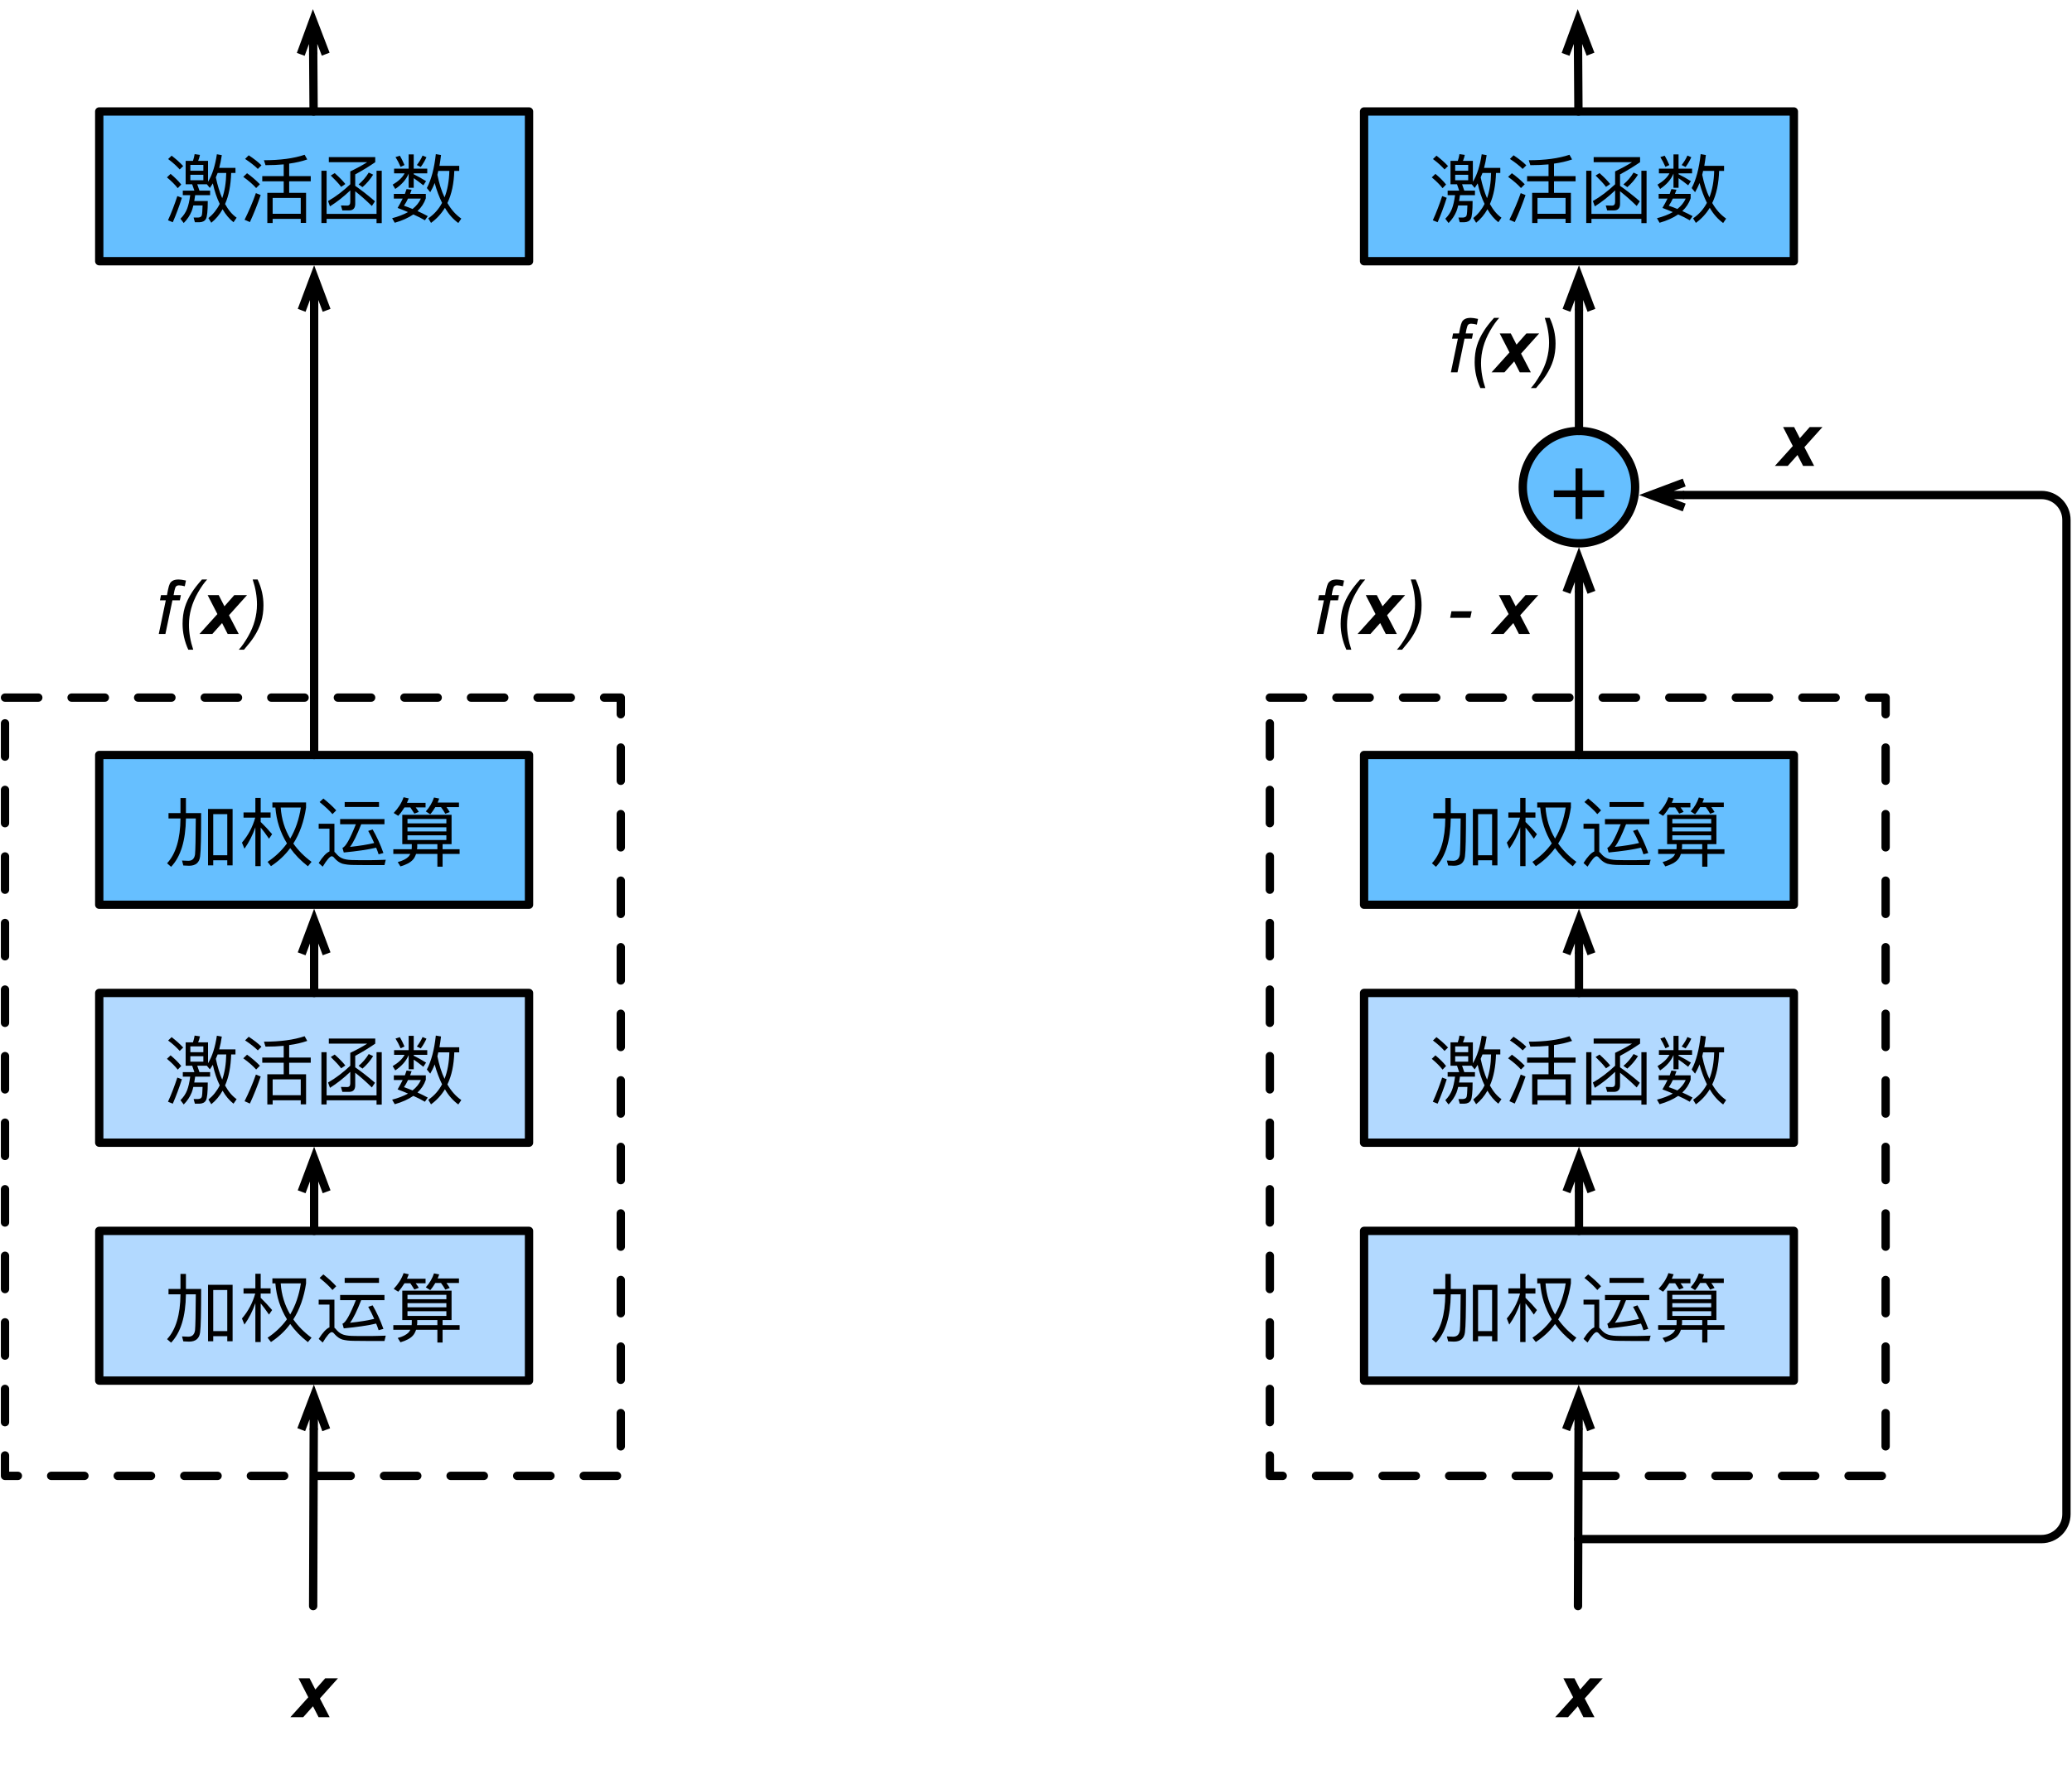 <svg xmlns="http://www.w3.org/2000/svg" xmlns:xlink="http://www.w3.org/1999/xlink" width="332" height="215pt" version="1.1" viewBox="0 0 249 215"><defs><g><symbol id="glyph0-0" overflow="visible"><path style="stroke:none"/></symbol><symbol id="glyph0-1" overflow="visible"><path style="stroke:none" d="M 8.203 -6.016 L 5.25 -6.016 L 5.25 0.766 L 5.875 0.766 L 5.875 0.156 L 7.562 0.156 L 7.562 0.766 L 8.203 0.766 Z M 5.875 -0.453 L 5.875 -5.391 L 7.562 -5.391 L 7.562 -0.453 Z M 1.938 -7.328 L 1.938 -5.516 L 0.5 -5.516 L 0.5 -4.875 L 1.938 -4.875 C 1.922 -2.406 1.375 -0.609 0.328 0.516 L 0.812 0.938 C 1.969 -0.281 2.562 -2.219 2.594 -4.875 L 3.781 -4.875 C 3.766 -2.469 3.734 -1.016 3.688 -0.547 C 3.609 -0.031 3.344 0.219 2.875 0.219 C 2.656 0.219 2.406 0.203 2.125 0.188 L 2.281 0.781 C 2.609 0.797 2.828 0.812 2.969 0.812 C 3.766 0.812 4.203 0.438 4.297 -0.297 C 4.391 -0.969 4.422 -2.703 4.422 -5.516 L 2.594 -5.516 L 2.594 -7.328 Z M 1.938 -7.328"/></symbol><symbol id="glyph0-2" overflow="visible"><path style="stroke:none" d="M 2.578 -3.781 C 2.859 -3.453 3.188 -3 3.578 -2.438 L 3.953 -2.984 C 3.484 -3.531 3.031 -4.016 2.578 -4.453 L 2.578 -4.969 L 3.766 -4.969 L 3.766 -5.594 L 2.578 -5.594 L 2.578 -7.344 L 1.938 -7.344 L 1.938 -5.594 L 0.516 -5.594 L 0.516 -4.969 L 1.922 -4.969 C 1.609 -3.844 1.078 -2.844 0.328 -1.969 L 0.625 -1.234 C 1.172 -2 1.609 -2.859 1.938 -3.812 L 1.938 0.859 L 2.578 0.859 Z M 7.406 -6.188 C 7.188 -4.781 6.766 -3.531 6.125 -2.453 C 5.469 -3.562 5.078 -4.797 4.984 -6.188 Z M 5.734 -1.875 C 5.125 -1.031 4.344 -0.281 3.406 0.344 L 3.812 0.859 C 4.719 0.266 5.5 -0.453 6.125 -1.312 C 6.688 -0.516 7.391 0.203 8.25 0.875 L 8.688 0.344 C 7.797 -0.312 7.078 -1.047 6.5 -1.859 C 7.266 -3.062 7.781 -4.516 8.031 -6.188 L 8.031 -6.797 L 3.984 -6.797 L 3.984 -6.188 L 4.344 -6.188 C 4.469 -4.609 4.938 -3.172 5.734 -1.875 Z M 5.734 -1.875"/></symbol><symbol id="glyph0-3" overflow="visible"><path style="stroke:none" d="M 1.109 -7.266 L 0.656 -6.844 C 1.312 -6.312 1.828 -5.844 2.203 -5.391 L 2.656 -5.844 C 2.234 -6.312 1.719 -6.781 1.109 -7.266 Z M 6.359 0.734 L 8.453 0.734 L 8.609 0.094 C 8.375 0.109 8.031 0.109 7.594 0.125 C 7.141 0.141 6.703 0.141 6.266 0.141 C 5.578 0.141 5 0.141 4.531 0.125 C 4.016 0.109 3.609 0.031 3.344 -0.094 C 3.094 -0.203 2.859 -0.391 2.641 -0.656 C 2.578 -0.734 2.516 -0.797 2.438 -0.859 L 2.438 -4.234 L 0.547 -4.234 L 0.547 -3.641 L 1.844 -3.641 L 1.844 -0.906 C 1.453 -0.734 1.031 -0.281 0.547 0.484 L 1.031 0.922 C 1.531 0.094 1.906 -0.328 2.109 -0.328 C 2.219 -0.328 2.344 -0.25 2.453 -0.094 C 2.734 0.219 3.047 0.453 3.391 0.562 C 3.75 0.656 4.219 0.719 4.781 0.719 C 5.359 0.734 5.875 0.734 6.359 0.734 Z M 3.672 -6.844 L 3.672 -6.25 L 7.797 -6.25 L 7.797 -6.844 Z M 3.125 -4.797 L 3.125 -4.172 L 5.016 -4.172 C 4.312 -2.406 3.781 -1.453 3.406 -1.344 L 3.562 -0.781 C 5.172 -0.938 6.469 -1.125 7.453 -1.359 C 7.562 -1.109 7.656 -0.844 7.75 -0.562 L 8.328 -0.719 C 7.953 -1.766 7.516 -2.719 7.031 -3.547 L 6.5 -3.375 C 6.766 -2.906 7 -2.422 7.219 -1.922 C 6.453 -1.734 5.484 -1.578 4.312 -1.453 C 4.719 -1.984 5.156 -2.891 5.656 -4.172 L 8.453 -4.172 L 8.453 -4.797 Z M 3.125 -4.797"/></symbol><symbol id="glyph0-4" overflow="visible"><path style="stroke:none" d="M 1.594 -5.312 L 1.594 -1.781 L 2.734 -1.781 L 2.734 -1.438 C 2.734 -1.359 2.734 -1.266 2.719 -1.172 L 0.516 -1.172 L 0.516 -0.609 L 2.562 -0.609 C 2.5 -0.5 2.438 -0.391 2.359 -0.297 C 2.109 -0.031 1.672 0.203 1.047 0.375 L 1.375 0.891 C 2.062 0.688 2.578 0.422 2.875 0.078 C 3.047 -0.109 3.156 -0.344 3.25 -0.609 L 5.812 -0.609 L 5.812 0.922 L 6.438 0.922 L 6.438 -0.609 L 8.484 -0.609 L 8.484 -1.172 L 6.438 -1.172 L 6.438 -1.781 L 7.516 -1.781 L 7.516 -5.312 Z M 3.391 -1.781 L 5.812 -1.781 L 5.812 -1.172 L 3.359 -1.172 C 3.375 -1.266 3.391 -1.344 3.391 -1.438 Z M 6.891 -2.281 L 2.219 -2.281 L 2.219 -2.844 L 6.891 -2.844 Z M 2.219 -3.312 L 2.219 -3.812 L 6.891 -3.812 L 6.891 -3.312 Z M 2.219 -4.281 L 2.219 -4.812 L 6.891 -4.812 L 6.891 -4.281 Z M 1.859 -6.203 L 2.562 -6.203 C 2.734 -5.953 2.891 -5.703 3.047 -5.453 L 3.578 -5.656 C 3.484 -5.828 3.359 -6 3.203 -6.203 L 4.391 -6.203 L 4.391 -6.75 L 2.156 -6.75 C 2.219 -6.922 2.297 -7.094 2.375 -7.281 L 1.75 -7.422 C 1.516 -6.734 1.109 -6.109 0.562 -5.531 L 1.109 -5.188 C 1.391 -5.5 1.641 -5.844 1.859 -6.203 Z M 5.562 -6.234 L 6.25 -6.234 C 6.438 -5.969 6.609 -5.719 6.766 -5.438 L 7.297 -5.641 C 7.188 -5.828 7.062 -6.016 6.906 -6.234 L 8.406 -6.234 L 8.406 -6.781 L 5.844 -6.781 L 6.031 -7.266 L 5.406 -7.391 C 5.203 -6.781 4.875 -6.219 4.422 -5.719 L 4.953 -5.375 C 5.188 -5.641 5.375 -5.922 5.562 -6.234 Z M 5.562 -6.234"/></symbol><symbol id="glyph0-5" overflow="visible"><path style="stroke:none" d="M 2.562 -6.562 L 2.562 -3.75 L 3.344 -3.75 L 3.609 -2.984 L 2.219 -2.984 L 2.219 -2.438 L 3.109 -2.438 C 3.016 -1.75 2.891 -1.203 2.734 -0.797 C 2.562 -0.359 2.297 0.031 1.938 0.391 L 2.328 0.906 C 2.75 0.484 3.062 0.016 3.281 -0.516 C 3.359 -0.719 3.422 -0.938 3.484 -1.203 L 4.594 -1.203 C 4.578 -0.578 4.547 -0.188 4.5 -0.016 C 4.453 0.156 4.297 0.234 4.062 0.25 L 3.516 0.25 L 3.672 0.812 L 4.234 0.812 C 4.594 0.797 4.859 0.672 5 0.406 C 5.141 0.156 5.219 -0.562 5.219 -1.734 L 3.594 -1.734 C 3.625 -1.953 3.656 -2.172 3.703 -2.438 L 5.5 -2.438 L 5.5 -2.984 L 4.219 -2.984 L 3.953 -3.75 L 5.109 -3.75 L 5.469 -3.312 C 5.578 -3.469 5.703 -3.656 5.828 -3.859 C 6.031 -2.922 6.312 -2.094 6.656 -1.391 C 6.312 -0.703 5.859 -0.141 5.297 0.312 L 5.641 0.875 C 6.188 0.438 6.641 -0.109 7 -0.75 C 7.375 -0.094 7.812 0.422 8.312 0.812 L 8.688 0.266 C 8.141 -0.109 7.688 -0.672 7.297 -1.375 C 7.75 -2.391 7.984 -3.641 8.031 -5.109 L 8.547 -5.109 L 8.547 -5.719 L 6.594 -5.719 C 6.719 -6.188 6.828 -6.703 6.906 -7.25 L 6.312 -7.359 C 6.109 -6 5.766 -4.891 5.25 -4.047 L 5.25 -6.562 L 4.062 -6.562 C 4.156 -6.797 4.234 -7.031 4.281 -7.281 L 3.641 -7.375 C 3.594 -7.094 3.531 -6.828 3.438 -6.562 Z M 6.188 -4.578 C 6.266 -4.75 6.328 -4.938 6.406 -5.109 L 7.438 -5.109 C 7.422 -3.953 7.25 -2.938 6.953 -2.078 C 6.641 -2.797 6.391 -3.625 6.188 -4.578 Z M 4.688 -4.234 L 3.125 -4.234 L 3.125 -4.891 L 4.688 -4.891 Z M 3.125 -5.375 L 3.125 -6.078 L 4.688 -6.078 L 4.688 -5.375 Z M 0.875 -7.188 L 0.453 -6.781 C 1.047 -6.344 1.5 -5.922 1.844 -5.531 L 2.266 -5.938 C 1.875 -6.359 1.422 -6.766 0.875 -7.188 Z M 0.75 -5 L 0.312 -4.578 C 0.859 -4.125 1.281 -3.703 1.609 -3.281 L 2.031 -3.719 C 1.688 -4.156 1.25 -4.578 0.75 -5 Z M 1.562 -2.328 C 1.234 -1.344 0.875 -0.375 0.438 0.578 L 1.016 0.812 C 1.406 -0.094 1.781 -1.078 2.109 -2.125 Z M 1.562 -2.328"/></symbol><symbol id="glyph0-6" overflow="visible"><path style="stroke:none" d="M 2.766 -4.734 L 2.766 -4.109 L 5.344 -4.109 L 5.344 -2.719 L 3.375 -2.719 L 3.375 0.906 L 4.016 0.906 L 4.016 0.406 L 7.391 0.406 L 7.391 0.891 L 8.031 0.891 L 8.031 -2.719 L 6 -2.719 L 6 -4.109 L 8.594 -4.109 L 8.594 -4.734 L 6 -4.734 L 6 -6.234 C 6.828 -6.344 7.547 -6.516 8.172 -6.734 L 7.859 -7.297 C 6.562 -6.859 4.922 -6.641 2.969 -6.641 L 3.156 -6.047 C 3.938 -6.047 4.656 -6.078 5.344 -6.141 L 5.344 -4.734 Z M 4.016 -0.203 L 4.016 -2.109 L 7.391 -2.109 L 7.391 -0.203 Z M 1.141 -7.234 L 0.703 -6.797 C 1.344 -6.375 1.859 -5.969 2.234 -5.594 L 2.672 -6.031 C 2.266 -6.438 1.75 -6.828 1.141 -7.234 Z M 0.938 -5.078 L 0.484 -4.641 C 1.141 -4.172 1.656 -3.719 2.031 -3.297 L 2.484 -3.75 C 2.062 -4.188 1.547 -4.641 0.938 -5.078 Z M 2 -2.688 C 1.625 -1.594 1.156 -0.531 0.641 0.516 L 1.281 0.797 C 1.75 -0.219 2.188 -1.312 2.578 -2.453 Z M 2 -2.688"/></symbol><symbol id="glyph0-7" overflow="visible"><path style="stroke:none" d="M 1.906 -1.094 C 2.766 -1.641 3.578 -2.281 4.344 -3.016 L 4.344 -1.625 C 4.344 -1.328 4.219 -1.188 3.969 -1.188 C 3.703 -1.188 3.453 -1.203 3.219 -1.203 L 3.391 -0.609 L 4.203 -0.609 C 4.688 -0.609 4.938 -0.875 4.938 -1.391 L 4.938 -2.906 C 5.484 -2.484 6.156 -1.906 6.938 -1.141 L 7.312 -1.703 C 6.5 -2.406 5.719 -3.016 4.938 -3.562 L 4.938 -4.938 C 5.828 -5.422 6.625 -5.906 7.344 -6.406 L 7.344 -7.016 L 1.766 -7.016 L 1.766 -6.406 L 6.375 -6.406 C 5.922 -6.109 5.25 -5.734 4.344 -5.297 L 4.344 -3.75 C 3.484 -2.938 2.609 -2.266 1.672 -1.734 Z M 7.5 -5.375 L 7.5 -0.188 L 1.5 -0.188 L 1.5 -5.375 L 0.875 -5.375 L 0.875 0.906 L 1.5 0.906 L 1.5 0.406 L 7.5 0.406 L 7.5 0.922 L 8.125 0.922 L 8.125 -5.375 Z M 2.469 -5.094 L 2 -4.797 C 2.516 -4.297 2.938 -3.859 3.25 -3.438 L 3.75 -3.781 C 3.453 -4.156 3.031 -4.594 2.469 -5.094 Z M 6.562 -5.156 C 6.234 -4.609 5.812 -4.125 5.344 -3.734 L 5.812 -3.406 C 6.297 -3.828 6.734 -4.328 7.094 -4.906 Z M 6.562 -5.156"/></symbol><symbol id="glyph0-8" overflow="visible"><path style="stroke:none" d="M 5.922 -5.359 L 7.25 -5.359 C 7.219 -4.141 7.031 -3.078 6.672 -2.172 C 6.312 -2.922 6.031 -3.828 5.812 -4.891 Z M 6.375 -1.516 C 5.969 -0.75 5.422 -0.141 4.719 0.344 L 5.047 0.891 C 5.719 0.406 6.281 -0.203 6.719 -0.922 C 7.156 -0.156 7.703 0.453 8.328 0.906 L 8.688 0.375 C 8.031 -0.078 7.484 -0.688 7.016 -1.5 C 7.531 -2.562 7.797 -3.859 7.844 -5.359 L 8.438 -5.359 L 8.438 -5.969 L 6.062 -5.969 C 6.125 -6.375 6.203 -6.797 6.25 -7.266 L 5.625 -7.375 C 5.438 -5.656 5.078 -4.297 4.547 -3.297 L 4.953 -2.797 C 5.141 -3.125 5.328 -3.484 5.484 -3.906 C 5.734 -3 6.031 -2.219 6.375 -1.516 Z M 2.109 -3.172 C 2.047 -2.984 1.984 -2.797 1.906 -2.594 L 0.578 -2.594 L 0.578 -2.031 L 1.641 -2.031 C 1.469 -1.672 1.266 -1.312 1.031 -0.906 C 1.469 -0.75 1.875 -0.578 2.281 -0.406 C 1.75 -0.109 1.109 0.141 0.375 0.328 L 0.688 0.875 C 1.578 0.625 2.328 0.281 2.922 -0.125 C 3.453 0.109 3.922 0.344 4.312 0.578 L 4.656 0.078 C 4.266 -0.141 3.859 -0.328 3.422 -0.531 C 3.891 -0.969 4.219 -1.469 4.422 -2.062 L 4.422 -2.594 L 2.531 -2.594 C 2.594 -2.766 2.656 -2.922 2.719 -3.094 Z M 2.828 -0.781 C 2.5 -0.922 2.156 -1.047 1.797 -1.172 C 1.984 -1.438 2.141 -1.734 2.281 -2.031 L 3.828 -2.031 C 3.625 -1.562 3.281 -1.141 2.828 -0.781 Z M 1.297 -7.188 L 0.781 -7.016 C 1 -6.672 1.203 -6.281 1.391 -5.844 L 1.859 -6.062 C 1.688 -6.453 1.516 -6.828 1.297 -7.188 Z M 4.031 -7.203 C 3.875 -6.828 3.641 -6.453 3.344 -6.062 L 3.812 -5.828 C 4.094 -6.203 4.312 -6.594 4.5 -7 Z M 0.609 -5.625 L 0.609 -5.062 L 1.875 -5.062 C 1.609 -4.562 1.125 -4.109 0.438 -3.703 L 0.75 -3.188 C 1.516 -3.703 2.062 -4.312 2.359 -5.031 L 2.359 -3.328 L 2.969 -3.328 L 2.969 -4.484 C 3.281 -4.281 3.672 -3.984 4.125 -3.625 L 4.453 -4.125 C 3.953 -4.438 3.453 -4.719 2.969 -4.953 L 2.969 -5.062 L 4.594 -5.062 L 4.594 -5.625 L 2.969 -5.625 L 2.969 -7.344 L 2.359 -7.344 L 2.359 -5.625 Z M 0.609 -5.625"/></symbol><symbol id="glyph1-0" overflow="visible"><path style="stroke:none" d="M 1.125 0 L 1.125 -5.625 L 5.625 -5.625 L 5.625 0 Z M 1.266 -0.141 L 5.484 -0.141 L 5.484 -5.484 L 1.266 -5.484 Z M 1.266 -0.141"/></symbol><symbol id="glyph1-1" overflow="visible"><path style="stroke:none" d="M 2.516 -1.312 L 1.344 0 L -0.203 0 L 1.953 -2.391 L 0.781 -4.672 L 2.109 -4.672 L 2.797 -3.328 L 3.984 -4.672 L 5.516 -4.672 L 3.344 -2.25 L 4.516 0 L 3.188 0 Z M 2.516 -1.312"/></symbol><symbol id="glyph2-0" overflow="visible"><path style="stroke:none" d="M 4.906 -7.984 L 1.219 -7.984 L 1.219 -0.562 L 4.906 -0.562 Z M 5.516 -8.547 L 5.516 -0.016 L 0.609 -0.016 L 0.609 -8.547 Z M 5.516 -8.547"/></symbol><symbol id="glyph2-1" overflow="visible"><path style="stroke:none" d="M 4.016 -3.438 L 4.016 -6.078 L 3.188 -6.078 L 3.188 -3.438 L 0.578 -3.438 L 0.578 -2.625 L 3.188 -2.625 L 3.188 0 L 4.016 0 L 4.016 -2.625 L 6.625 -2.625 L 6.625 -3.438 Z M 4.016 -3.438"/></symbol><symbol id="glyph3-0" overflow="visible"><path style="stroke:none" d="M 1.125 0 L 1.125 -5.625 L 5.625 -5.625 L 5.625 0 Z M 1.266 -0.141 L 5.484 -0.141 L 5.484 -5.484 L 1.266 -5.484 Z M 1.266 -0.141"/></symbol><symbol id="glyph3-1" overflow="visible"><path style="stroke:none" d="M 0.406 0 L 1.25 -4.047 L 0.547 -4.047 L 0.672 -4.672 L 1.391 -4.672 L 1.516 -5.328 C 1.586 -5.66 1.66 -5.898 1.734 -6.047 C 1.805 -6.191 1.926 -6.312 2.094 -6.406 C 2.27 -6.5 2.504 -6.547 2.797 -6.547 C 2.992 -6.547 3.285 -6.504 3.672 -6.422 L 3.531 -5.734 C 3.258 -5.805 3.031 -5.844 2.844 -5.844 C 2.688 -5.844 2.566 -5.801 2.484 -5.719 C 2.41 -5.645 2.344 -5.461 2.281 -5.172 L 2.188 -4.672 L 3.062 -4.672 L 2.938 -4.047 L 2.047 -4.047 L 1.203 0 Z M 0.406 0"/></symbol><symbol id="glyph3-2" overflow="visible"><path style="stroke:none" d="M 1.453 1.891 C 0.992 0.879 0.766 -0.156 0.766 -1.219 C 0.766 -1.926 0.852 -2.582 1.031 -3.188 C 1.219 -3.801 1.504 -4.406 1.891 -5 C 2.141 -5.406 2.539 -5.922 3.094 -6.547 L 3.719 -6.547 C 3.375 -6.18 3.008 -5.664 2.625 -5 C 2.25 -4.344 1.973 -3.691 1.797 -3.047 C 1.617 -2.398 1.531 -1.754 1.531 -1.109 C 1.531 -0.141 1.703 0.859 2.047 1.891 Z M 1.453 1.891"/></symbol><symbol id="glyph3-3" overflow="visible"><path style="stroke:none" d="M 1.781 -6.547 C 2.25 -5.547 2.484 -4.516 2.484 -3.453 C 2.484 -2.734 2.391 -2.066 2.203 -1.453 C 2.016 -0.848 1.727 -0.25 1.344 0.344 C 1.094 0.738 0.691 1.254 0.141 1.891 L -0.484 1.891 C -0.141 1.523 0.223 1.008 0.609 0.344 C 0.992 -0.32 1.27 -0.973 1.438 -1.609 C 1.613 -2.254 1.703 -2.898 1.703 -3.547 C 1.703 -4.516 1.531 -5.516 1.188 -6.547 Z M 1.781 -6.547"/></symbol><symbol id="glyph3-4" overflow="visible"><path style="stroke:none"/></symbol><symbol id="glyph3-5" overflow="visible"><path style="stroke:none" d="M 0.422 -1.938 L 0.578 -2.734 L 3.016 -2.734 L 2.844 -1.938 Z M 0.422 -1.938"/></symbol></g></defs><g id="surface1"><path style="fill:none;stroke-width:1;stroke-linecap:round;stroke-linejoin:round;stroke:#000;stroke-opacity:1;stroke-dasharray:4,4;stroke-miterlimit:10" d="M 112.602 -10.148 L 186.602 -10.148 L 186.602 83.398 L 112.602 83.398 Z M 112.602 -10.148" transform="matrix(1,0,0,1,40,94)"/><path style="fill-rule:nonzero;fill:#b2d9ff;fill-opacity:1;stroke-width:1;stroke-linecap:round;stroke-linejoin:round;stroke:#000;stroke-opacity:1;stroke-miterlimit:10" d="M 123.926 53.949 L 175.574 53.949 L 175.574 71.949 L 123.926 71.949 Z M 123.926 53.949" transform="matrix(1,0,0,1,40,94)"/><g style="fill:#000;fill-opacity:1"><use x="171.75" y="160.45" xlink:href="#glyph0-1"/><use x="180.75" y="160.45" xlink:href="#glyph0-2"/><use x="189.75" y="160.45" xlink:href="#glyph0-3"/><use x="198.75" y="160.45" xlink:href="#glyph0-4"/></g><g style="fill:#000;fill-opacity:1"><use x="187.097" y="206.403" xlink:href="#glyph1-1"/></g><path style="fill:none;stroke-width:1;stroke-linecap:round;stroke-linejoin:round;stroke:#000;stroke-opacity:1;stroke-miterlimit:10" d="M 149.633 99.051 L 149.703 77.852" transform="matrix(1,0,0,1,40,94)"/><path style="fill:none;stroke-width:1;stroke-linecap:butt;stroke-linejoin:miter;stroke:#000;stroke-opacity:1;stroke-miterlimit:10" d="M 149.715 73.852 L 149.703 77.852 M 148.203 77.844 L 149.715 73.852 L 151.203 77.855" transform="matrix(1,0,0,1,40,94)"/><path style="fill-rule:nonzero;fill:#66bfff;fill-opacity:1;stroke-width:1;stroke-linecap:round;stroke-linejoin:round;stroke:#000;stroke-opacity:1;stroke-miterlimit:10" d="M 154.523 -40.223 C 157.16 -37.586 157.16 -33.312 154.523 -30.676 C 151.887 -28.039 147.613 -28.039 144.977 -30.676 C 142.34 -33.312 142.34 -37.586 144.977 -40.223 C 147.613 -42.859 151.887 -42.859 154.523 -40.223" transform="matrix(1,0,0,1,40,94)"/><g style="fill:#000;fill-opacity:1"><use x="186.15" y="62.382" xlink:href="#glyph2-1"/></g><path style="fill-rule:nonzero;fill:#b2d9ff;fill-opacity:1;stroke-width:1;stroke-linecap:round;stroke-linejoin:round;stroke:#000;stroke-opacity:1;stroke-miterlimit:10" d="M 123.926 25.352 L 175.574 25.352 L 175.574 43.352 L 123.926 43.352 Z M 123.926 25.352" transform="matrix(1,0,0,1,40,94)"/><g style="fill:#000;fill-opacity:1"><use x="171.75" y="131.85" xlink:href="#glyph0-5"/><use x="180.75" y="131.85" xlink:href="#glyph0-6"/><use x="189.75" y="131.85" xlink:href="#glyph0-7"/><use x="198.75" y="131.85" xlink:href="#glyph0-8"/></g><path style="fill-rule:nonzero;fill:#66bfff;fill-opacity:1;stroke-width:1;stroke-linecap:round;stroke-linejoin:round;stroke:#000;stroke-opacity:1;stroke-miterlimit:10" d="M 123.926 -80.602 L 175.574 -80.602 L 175.574 -62.602 L 123.926 -62.602 Z M 123.926 -80.602" transform="matrix(1,0,0,1,40,94)"/><g style="fill:#000;fill-opacity:1"><use x="171.75" y="25.9" xlink:href="#glyph0-5"/><use x="180.75" y="25.9" xlink:href="#glyph0-6"/><use x="189.75" y="25.9" xlink:href="#glyph0-7"/><use x="198.75" y="25.9" xlink:href="#glyph0-8"/></g><path style="fill-rule:nonzero;fill:#66bfff;fill-opacity:1;stroke-width:1;stroke-linecap:round;stroke-linejoin:round;stroke:#000;stroke-opacity:1;stroke-miterlimit:10" d="M 123.926 -3.25 L 175.574 -3.25 L 175.574 14.75 L 123.926 14.75 Z M 123.926 -3.25" transform="matrix(1,0,0,1,40,94)"/><g style="fill:#000;fill-opacity:1"><use x="171.75" y="103.25" xlink:href="#glyph0-1"/><use x="180.75" y="103.25" xlink:href="#glyph0-2"/><use x="189.75" y="103.25" xlink:href="#glyph0-3"/><use x="198.75" y="103.25" xlink:href="#glyph0-4"/></g><path style="fill:none;stroke-width:1;stroke-linecap:round;stroke-linejoin:round;stroke:#000;stroke-opacity:1;stroke-miterlimit:10" d="M 149.75 53.949 L 149.75 49.25" transform="matrix(1,0,0,1,40,94)"/><path style="fill:none;stroke-width:1;stroke-linecap:butt;stroke-linejoin:miter;stroke:#000;stroke-opacity:1;stroke-miterlimit:10" d="M 149.75 45.25 L 149.75 49.25 M 148.25 49.25 L 149.75 45.25 L 151.25 49.25" transform="matrix(1,0,0,1,40,94)"/><path style="fill:none;stroke-width:1;stroke-linecap:round;stroke-linejoin:round;stroke:#000;stroke-opacity:1;stroke-miterlimit:10" d="M 149.75 25.352 L 149.75 20.648" transform="matrix(1,0,0,1,40,94)"/><path style="fill:none;stroke-width:1;stroke-linecap:butt;stroke-linejoin:miter;stroke:#000;stroke-opacity:1;stroke-miterlimit:10" d="M 149.75 16.648 L 149.75 20.648 M 148.25 20.648 L 149.75 16.648 L 151.25 20.648" transform="matrix(1,0,0,1,40,94)"/><path style="fill:none;stroke-width:1;stroke-linecap:round;stroke-linejoin:round;stroke:#000;stroke-opacity:1;stroke-miterlimit:10" d="M 149.75 -3.25 L 149.75 -22.801" transform="matrix(1,0,0,1,40,94)"/><path style="fill:none;stroke-width:1;stroke-linecap:butt;stroke-linejoin:miter;stroke:#000;stroke-opacity:1;stroke-miterlimit:10" d="M 149.75 -26.801 L 149.75 -22.801 M 148.25 -22.801 L 149.75 -26.801 L 151.25 -22.801" transform="matrix(1,0,0,1,40,94)"/><path style="fill:none;stroke-width:1;stroke-linecap:round;stroke-linejoin:round;stroke:#000;stroke-opacity:1;stroke-miterlimit:10" d="M 149.75 -42.199 L 149.75 -56.699" transform="matrix(1,0,0,1,40,94)"/><path style="fill:none;stroke-width:1;stroke-linecap:butt;stroke-linejoin:miter;stroke:#000;stroke-opacity:1;stroke-miterlimit:10" d="M 149.75 -60.699 L 149.75 -56.699 M 148.25 -56.699 L 149.75 -60.699 L 151.25 -56.699" transform="matrix(1,0,0,1,40,94)"/><path style="fill:none;stroke-width:1;stroke-linecap:round;stroke-linejoin:round;stroke:#000;stroke-opacity:1;stroke-miterlimit:10" d="M 149.66 90.996 L 205.332 90.996 C 206.988 90.996 208.332 89.652 208.332 87.996 L 208.332 -31.5 C 208.332 -33.156 206.988 -34.5 205.332 -34.5 L 162.398 -34.5" transform="matrix(1,0,0,1,40,94)"/><path style="fill:none;stroke-width:1;stroke-linecap:butt;stroke-linejoin:miter;stroke:#000;stroke-opacity:1;stroke-miterlimit:10" d="M 158.398 -34.5 L 162.398 -34.5 M 162.398 -33 L 158.398 -34.5 L 162.398 -36" transform="matrix(1,0,0,1,40,94)"/><g style="fill:#000;fill-opacity:1"><use x="157.848" y="76.203" xlink:href="#glyph3-1"/><use x="160.348" y="76.203" xlink:href="#glyph3-2"/></g><g style="fill:#000;fill-opacity:1"><use x="163.346" y="76.203" xlink:href="#glyph1-1"/></g><g style="fill:#000;fill-opacity:1"><use x="168.351" y="76.203" xlink:href="#glyph3-3"/><use x="171.348" y="76.203" xlink:href="#glyph3-4"/></g><g style="fill:#000;fill-opacity:1"><use x="173.848" y="76.203" xlink:href="#glyph3-5"/><use x="176.845" y="76.203" xlink:href="#glyph3-4"/></g><g style="fill:#000;fill-opacity:1"><use x="179.346" y="76.203" xlink:href="#glyph1-1"/></g><g style="fill:#000;fill-opacity:1"><use x="213.497" y="56.003" xlink:href="#glyph1-1"/></g><g style="fill:#000;fill-opacity:1"><use x="173.95" y="44.753" xlink:href="#glyph3-1"/><use x="176.45" y="44.753" xlink:href="#glyph3-2"/></g><g style="fill:#000;fill-opacity:1"><use x="179.448" y="44.753" xlink:href="#glyph1-1"/></g><g style="fill:#000;fill-opacity:1"><use x="184.453" y="44.753" xlink:href="#glyph3-3"/><use x="187.45" y="44.753" xlink:href="#glyph3-4"/></g><path style="fill:none;stroke-width:1;stroke-linecap:round;stroke-linejoin:round;stroke:#000;stroke-opacity:1;stroke-miterlimit:10" d="M 149.688 -80.602 L 149.641 -87.477" transform="matrix(1,0,0,1,40,94)"/><path style="fill:none;stroke-width:1;stroke-linecap:butt;stroke-linejoin:miter;stroke:#000;stroke-opacity:1;stroke-miterlimit:10" d="M 149.613 -91.477 L 149.641 -87.477 M 148.141 -87.465 L 149.613 -91.477 L 151.141 -87.488" transform="matrix(1,0,0,1,40,94)"/><path style="fill:none;stroke-width:1;stroke-linecap:round;stroke-linejoin:round;stroke:#000;stroke-opacity:1;stroke-dasharray:4,4;stroke-miterlimit:10" d="M -39.398 -10.148 L 34.602 -10.148 L 34.602 83.398 L -39.398 83.398 Z M -39.398 -10.148" transform="matrix(1,0,0,1,40,94)"/><path style="fill-rule:nonzero;fill:#b2d9ff;fill-opacity:1;stroke-width:1;stroke-linecap:round;stroke-linejoin:round;stroke:#000;stroke-opacity:1;stroke-miterlimit:10" d="M -28.074 53.949 L 23.574 53.949 L 23.574 71.949 L -28.074 71.949 Z M -28.074 53.949" transform="matrix(1,0,0,1,40,94)"/><g style="fill:#000;fill-opacity:1"><use x="19.75" y="160.45" xlink:href="#glyph0-1"/><use x="28.75" y="160.45" xlink:href="#glyph0-2"/><use x="37.75" y="160.45" xlink:href="#glyph0-3"/><use x="46.75" y="160.45" xlink:href="#glyph0-4"/></g><g style="fill:#000;fill-opacity:1"><use x="35.097" y="206.403" xlink:href="#glyph1-1"/></g><path style="fill:none;stroke-width:1;stroke-linecap:round;stroke-linejoin:round;stroke:#000;stroke-opacity:1;stroke-miterlimit:10" d="M -2.367 99.051 L -2.297 77.852" transform="matrix(1,0,0,1,40,94)"/><path style="fill:none;stroke-width:1;stroke-linecap:butt;stroke-linejoin:miter;stroke:#000;stroke-opacity:1;stroke-miterlimit:10" d="M -2.285 73.852 L -2.297 77.852 M -3.797 77.844 L -2.285 73.852 L -0.797 77.855" transform="matrix(1,0,0,1,40,94)"/><path style="fill-rule:nonzero;fill:#b2d9ff;fill-opacity:1;stroke-width:1;stroke-linecap:round;stroke-linejoin:round;stroke:#000;stroke-opacity:1;stroke-miterlimit:10" d="M -28.074 25.352 L 23.574 25.352 L 23.574 43.352 L -28.074 43.352 Z M -28.074 25.352" transform="matrix(1,0,0,1,40,94)"/><g style="fill:#000;fill-opacity:1"><use x="19.75" y="131.85" xlink:href="#glyph0-5"/><use x="28.75" y="131.85" xlink:href="#glyph0-6"/><use x="37.75" y="131.85" xlink:href="#glyph0-7"/><use x="46.75" y="131.85" xlink:href="#glyph0-8"/></g><path style="fill-rule:nonzero;fill:#66bfff;fill-opacity:1;stroke-width:1;stroke-linecap:round;stroke-linejoin:round;stroke:#000;stroke-opacity:1;stroke-miterlimit:10" d="M -28.074 -80.602 L 23.574 -80.602 L 23.574 -62.602 L -28.074 -62.602 Z M -28.074 -80.602" transform="matrix(1,0,0,1,40,94)"/><g style="fill:#000;fill-opacity:1"><use x="19.75" y="25.9" xlink:href="#glyph0-5"/><use x="28.75" y="25.9" xlink:href="#glyph0-6"/><use x="37.75" y="25.9" xlink:href="#glyph0-7"/><use x="46.75" y="25.9" xlink:href="#glyph0-8"/></g><path style="fill-rule:nonzero;fill:#66bfff;fill-opacity:1;stroke-width:1;stroke-linecap:round;stroke-linejoin:round;stroke:#000;stroke-opacity:1;stroke-miterlimit:10" d="M -28.074 -3.25 L 23.574 -3.25 L 23.574 14.75 L -28.074 14.75 Z M -28.074 -3.25" transform="matrix(1,0,0,1,40,94)"/><g style="fill:#000;fill-opacity:1"><use x="19.75" y="103.25" xlink:href="#glyph0-1"/><use x="28.75" y="103.25" xlink:href="#glyph0-2"/><use x="37.75" y="103.25" xlink:href="#glyph0-3"/><use x="46.75" y="103.25" xlink:href="#glyph0-4"/></g><path style="fill:none;stroke-width:1;stroke-linecap:round;stroke-linejoin:round;stroke:#000;stroke-opacity:1;stroke-miterlimit:10" d="M -2.25 53.949 L -2.25 49.25" transform="matrix(1,0,0,1,40,94)"/><path style="fill:none;stroke-width:1;stroke-linecap:butt;stroke-linejoin:miter;stroke:#000;stroke-opacity:1;stroke-miterlimit:10" d="M -2.25 45.25 L -2.25 49.25 M -3.75 49.25 L -2.25 45.25 L -0.75 49.25" transform="matrix(1,0,0,1,40,94)"/><path style="fill:none;stroke-width:1;stroke-linecap:round;stroke-linejoin:round;stroke:#000;stroke-opacity:1;stroke-miterlimit:10" d="M -2.25 25.352 L -2.25 20.648" transform="matrix(1,0,0,1,40,94)"/><path style="fill:none;stroke-width:1;stroke-linecap:butt;stroke-linejoin:miter;stroke:#000;stroke-opacity:1;stroke-miterlimit:10" d="M -2.25 16.648 L -2.25 20.648 M -3.75 20.648 L -2.25 16.648 L -0.75 20.648" transform="matrix(1,0,0,1,40,94)"/><g style="fill:#000;fill-opacity:1"><use x="18.675" y="76.203" xlink:href="#glyph3-1"/><use x="21.175" y="76.203" xlink:href="#glyph3-2"/></g><g style="fill:#000;fill-opacity:1"><use x="24.173" y="76.203" xlink:href="#glyph1-1"/></g><g style="fill:#000;fill-opacity:1"><use x="29.178" y="76.203" xlink:href="#glyph3-3"/><use x="32.175" y="76.203" xlink:href="#glyph3-4"/></g><path style="fill:none;stroke-width:1;stroke-linecap:round;stroke-linejoin:round;stroke:#000;stroke-opacity:1;stroke-miterlimit:10" d="M -2.312 -80.602 L -2.359 -87.477" transform="matrix(1,0,0,1,40,94)"/><path style="fill:none;stroke-width:1;stroke-linecap:butt;stroke-linejoin:miter;stroke:#000;stroke-opacity:1;stroke-miterlimit:10" d="M -2.387 -91.477 L -2.359 -87.477 M -3.859 -87.465 L -2.387 -91.477 L -0.859 -87.488" transform="matrix(1,0,0,1,40,94)"/><path style="fill:none;stroke-width:1;stroke-linecap:round;stroke-linejoin:round;stroke:#000;stroke-opacity:1;stroke-miterlimit:10" d="M -2.25 -3.25 L -2.25 -56.699" transform="matrix(1,0,0,1,40,94)"/><path style="fill:none;stroke-width:1;stroke-linecap:butt;stroke-linejoin:miter;stroke:#000;stroke-opacity:1;stroke-miterlimit:10" d="M -2.25 -60.699 L -2.25 -56.699 M -3.75 -56.699 L -2.25 -60.699 L -0.75 -56.699" transform="matrix(1,0,0,1,40,94)"/></g></svg>